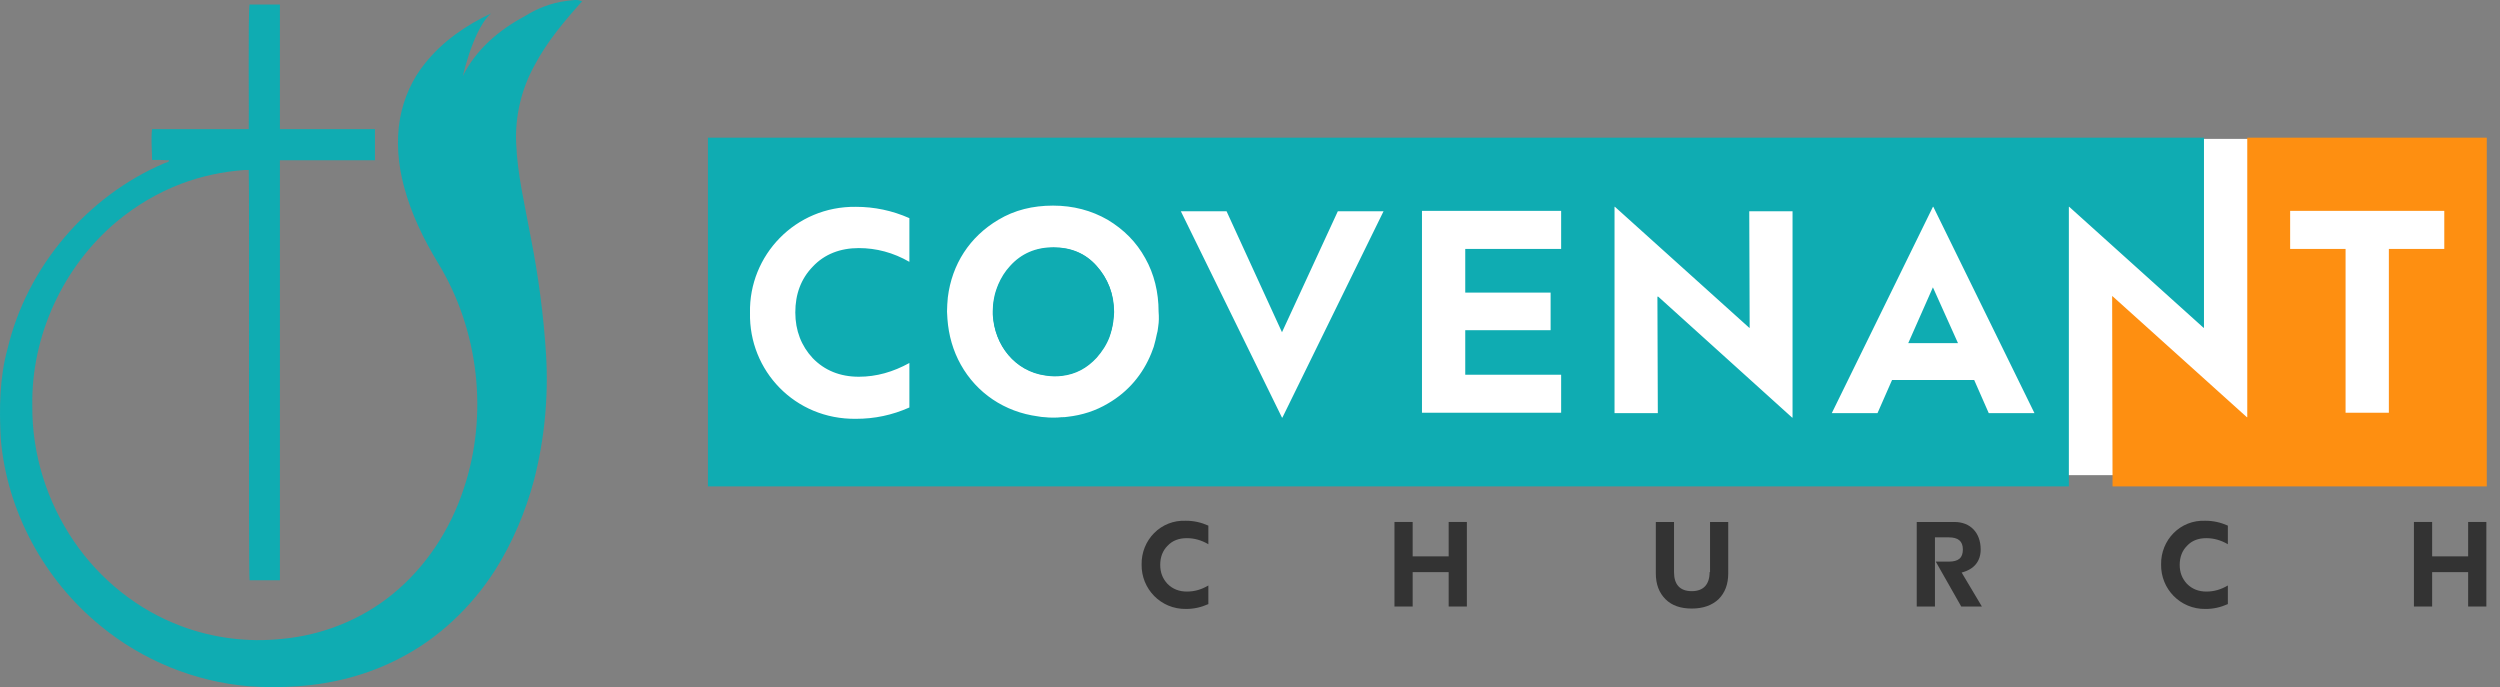 <svg width="171" height="47" viewBox="0 0 171 47" fill="none" xmlns="http://www.w3.org/2000/svg">
<rect x="0" y="0" width="171" height="47" fill="#808080" stroke="none"/>
<rect x="50" y="9.5" width="118" height="23" fill="white"/>
<path d="M38.737 0.062C39.097 0.034 39.484 -0.077 39.816 0.089C38.599 1.445 37.409 2.857 36.551 4.489C35.666 6.094 35.223 7.948 35.306 9.802C35.389 11.961 35.915 14.091 36.302 16.222C36.828 18.879 37.187 21.59 37.353 24.302C37.52 27.18 37.243 30.058 36.523 32.853C35.942 35.011 35.057 37.114 33.867 38.996C32.234 41.542 29.965 43.7 27.281 45.056C25.15 46.163 22.77 46.772 20.391 46.938C19.256 47.021 18.122 47.021 17.015 46.938C13.334 46.633 9.737 45.167 6.887 42.815C3.041 39.688 0.467 34.983 0.052 30.003C-0.059 27.927 -0.031 25.824 0.522 23.832C1.851 18.242 5.974 13.4 11.259 11.158C11.342 11.13 11.425 11.103 11.508 11.075C11.536 11.047 11.563 10.992 11.563 10.964C11.176 10.937 10.789 10.937 10.401 10.937C10.401 10.245 10.318 9.526 10.401 8.834C12.615 8.834 14.801 8.834 17.015 8.834C17.042 8.502 16.959 0.781 17.07 0.311C17.762 0.311 18.454 0.311 19.145 0.311C19.145 3.161 19.145 5.984 19.145 8.834C21.304 8.834 23.49 8.834 25.648 8.834C25.648 9.553 25.648 10.245 25.648 10.964C23.49 10.964 21.304 10.964 19.145 10.964C19.145 20.539 19.145 30.113 19.145 39.688C18.454 39.688 17.762 39.688 17.07 39.688C16.987 39.162 17.07 13.206 17.015 11.629C16.904 11.629 16.821 11.629 16.71 11.629C15.244 11.739 13.777 12.044 12.394 12.569C10.789 13.178 9.294 14.064 7.966 15.171C4.313 18.242 2.127 22.974 2.21 27.761C2.183 31.054 3.207 34.319 5.061 37.031C6.832 39.632 9.405 41.708 12.366 42.815C14.552 43.645 16.959 43.949 19.284 43.7C22.023 43.451 24.707 42.4 26.866 40.629C29.135 38.775 30.795 36.229 31.708 33.462C33.424 28.37 32.76 22.587 29.965 17.993C28.969 16.36 28.139 14.645 27.641 12.791C27.226 11.269 27.087 9.636 27.364 8.087C27.613 6.731 28.194 5.402 29.08 4.323C30.27 2.829 31.875 1.722 33.59 0.92C33.175 1.279 32.898 1.777 32.649 2.276C32.206 3.216 31.902 4.213 31.653 5.209C32.539 3.41 34.116 2.054 35.887 1.113C36.717 0.588 37.685 0.2 38.737 0.062Z" fill="#0FACB2"/>
<path d="M78.086 38.609C78.059 40.269 79.387 41.68 81.13 41.652C81.656 41.652 82.154 41.542 82.652 41.32V40.047C82.182 40.324 81.711 40.463 81.186 40.463C80.66 40.463 80.217 40.297 79.857 39.937C79.525 39.577 79.359 39.162 79.359 38.636C79.359 38.111 79.525 37.668 79.857 37.336C80.189 36.976 80.632 36.81 81.186 36.81C81.684 36.81 82.182 36.948 82.652 37.225V35.952C82.154 35.731 81.656 35.62 81.13 35.62C79.387 35.537 78.059 36.948 78.086 38.609Z" fill="#333333"/>
<path d="M99.089 38.055H96.626V35.703H95.381V41.486H96.626V39.134H99.089V41.486H100.334V35.703H99.089V38.055Z" fill="#333333"/>
<path d="M116.938 39.134C116.938 39.965 116.523 40.435 115.721 40.435C114.89 40.435 114.503 39.965 114.503 39.134V35.703H113.258V39.217C113.258 39.965 113.479 40.546 113.922 40.988C114.365 41.431 114.973 41.625 115.721 41.625C116.495 41.625 117.104 41.403 117.547 40.988C117.99 40.546 118.211 39.965 118.211 39.217V35.703H116.966V39.134H116.938Z" fill="#333333"/>
<path d="M135.478 37.585C135.478 36.45 134.786 35.703 133.679 35.703H131.105V41.486H132.351V36.755H133.292C133.928 36.755 134.26 37.004 134.26 37.585C134.26 38.166 133.956 38.415 133.292 38.415H132.406L134.149 41.486H135.561L134.177 39.162C135.035 38.941 135.478 38.387 135.478 37.585Z" fill="#333333"/>
<path d="M147.819 38.609C147.791 40.269 149.119 41.68 150.863 41.653C151.388 41.653 151.887 41.542 152.385 41.32V40.047C151.914 40.324 151.444 40.463 150.918 40.463C150.392 40.463 149.95 40.297 149.59 39.937C149.258 39.577 149.092 39.162 149.092 38.636C149.092 38.111 149.258 37.668 149.59 37.336C149.922 36.976 150.365 36.81 150.918 36.81C151.416 36.81 151.914 36.948 152.385 37.225V35.952C151.887 35.731 151.388 35.62 150.863 35.62C149.119 35.537 147.791 36.948 147.819 38.609Z" fill="#333333"/>
<path d="M168.821 35.703V38.055H166.359V35.703H165.113V41.486H166.359V39.134H168.821V41.486H170.067V35.703H168.821Z" fill="#333333"/>
<path d="M150.752 9.415H48.422V33.268H141.51V14.147H141.537L150.724 22.421H150.752V9.415ZM62.202 17.91C61.096 17.274 59.933 16.969 58.743 16.969C57.471 16.969 56.391 17.384 55.589 18.242C54.786 19.072 54.399 20.124 54.399 21.369C54.399 22.614 54.814 23.666 55.589 24.496C56.391 25.326 57.443 25.769 58.743 25.769C59.961 25.769 61.096 25.437 62.202 24.828V27.872C61.013 28.398 59.823 28.647 58.55 28.647C54.371 28.702 51.217 25.354 51.3 21.397C51.217 17.467 54.399 14.091 58.55 14.147C59.795 14.147 61.013 14.396 62.202 14.921V17.91ZM79.221 22.338C79.193 22.504 79.193 22.642 79.138 22.808C79.082 23.112 78.999 23.417 78.916 23.721C78.861 23.887 78.805 24.026 78.75 24.164C78.169 25.603 77.173 26.793 75.789 27.595C74.959 28.093 74.018 28.398 73.022 28.508C72.884 28.536 72.745 28.536 72.607 28.536C72.413 28.564 72.247 28.564 72.054 28.564C71.86 28.564 71.666 28.564 71.472 28.536C71.306 28.536 71.168 28.508 71.002 28.481C68.705 28.176 66.796 26.876 65.717 24.939C65.191 23.998 64.887 22.946 64.804 21.812C64.804 21.646 64.776 21.48 64.776 21.314C64.776 20.982 64.804 20.677 64.831 20.345C65.108 18.076 66.326 16.194 68.29 15.032C69.397 14.368 70.642 14.064 72.026 14.064C73.409 14.064 74.655 14.396 75.762 15.032C76.868 15.696 77.726 16.554 78.335 17.661C78.944 18.74 79.248 19.985 79.248 21.314C79.276 21.673 79.276 22.006 79.221 22.338ZM87.716 28.564H87.688L80.77 14.451H83.897L87.688 22.725L91.507 14.451H94.634L87.716 28.564ZM106.782 17.025H100.223V20.013H106.062V22.587H100.223V25.631H106.782V28.232H97.263V14.423H106.782V17.025ZM122.61 28.564H122.582L113.423 20.29H113.367L113.395 28.259H110.434V14.147H110.462L119.649 22.421H119.677L119.649 14.451H122.61V28.564ZM136.031 28.259L135.034 25.99H129.417L128.421 28.259H125.294L132.212 14.147H132.24L139.158 28.259H136.031ZM72.054 16.914C70.864 16.914 69.868 17.329 69.093 18.187C68.733 18.574 68.484 18.989 68.29 19.432C68.152 19.764 68.041 20.096 67.986 20.428C67.93 20.705 67.903 21.009 67.903 21.286C67.903 21.369 67.903 21.424 67.903 21.507C68.013 23.61 69.425 25.354 71.472 25.658C71.666 25.686 71.86 25.713 72.054 25.713C72.247 25.713 72.441 25.713 72.607 25.686C73.548 25.575 74.323 25.16 74.987 24.441C75.374 23.998 75.679 23.527 75.872 23.002C76.011 22.67 76.094 22.338 76.121 21.978C76.149 21.756 76.177 21.535 76.177 21.286C76.177 20.069 75.762 19.017 74.987 18.159C74.24 17.329 73.243 16.914 72.054 16.914Z" fill="#0FACB2"/>
<path d="M130.523 23.472H133.927L132.211 19.653L130.523 23.472Z" fill="#0FACB2"/>
<path d="M167.189 17.025H163.398V28.232H160.437V17.025H156.646V14.423H167.189V17.025ZM153.713 9.415V28.536H153.685L144.498 20.262H144.471L144.498 33.268H170.095V9.415H153.713Z" fill="#FE8F11"/>
<path d="M76.206 21.341C76.206 21.563 76.178 21.784 76.15 22.006C76.095 22.365 76.012 22.697 75.901 23.029C75.707 23.555 75.403 24.026 75.016 24.468C74.352 25.188 73.577 25.603 72.636 25.713C72.442 25.741 72.276 25.741 72.082 25.741C71.889 25.741 71.695 25.713 71.501 25.686C69.454 25.409 68.015 23.638 67.932 21.535C67.932 21.452 67.932 21.397 67.932 21.314C67.932 21.009 67.959 20.733 68.015 20.456C68.07 20.096 68.181 19.764 68.319 19.46C68.513 19.017 68.79 18.602 69.121 18.242C69.896 17.384 70.892 16.942 72.082 16.942C73.3 16.942 74.269 17.357 75.043 18.242C75.79 19.1 76.206 20.124 76.206 21.341Z" fill="#0FACB2"/>
</svg>
